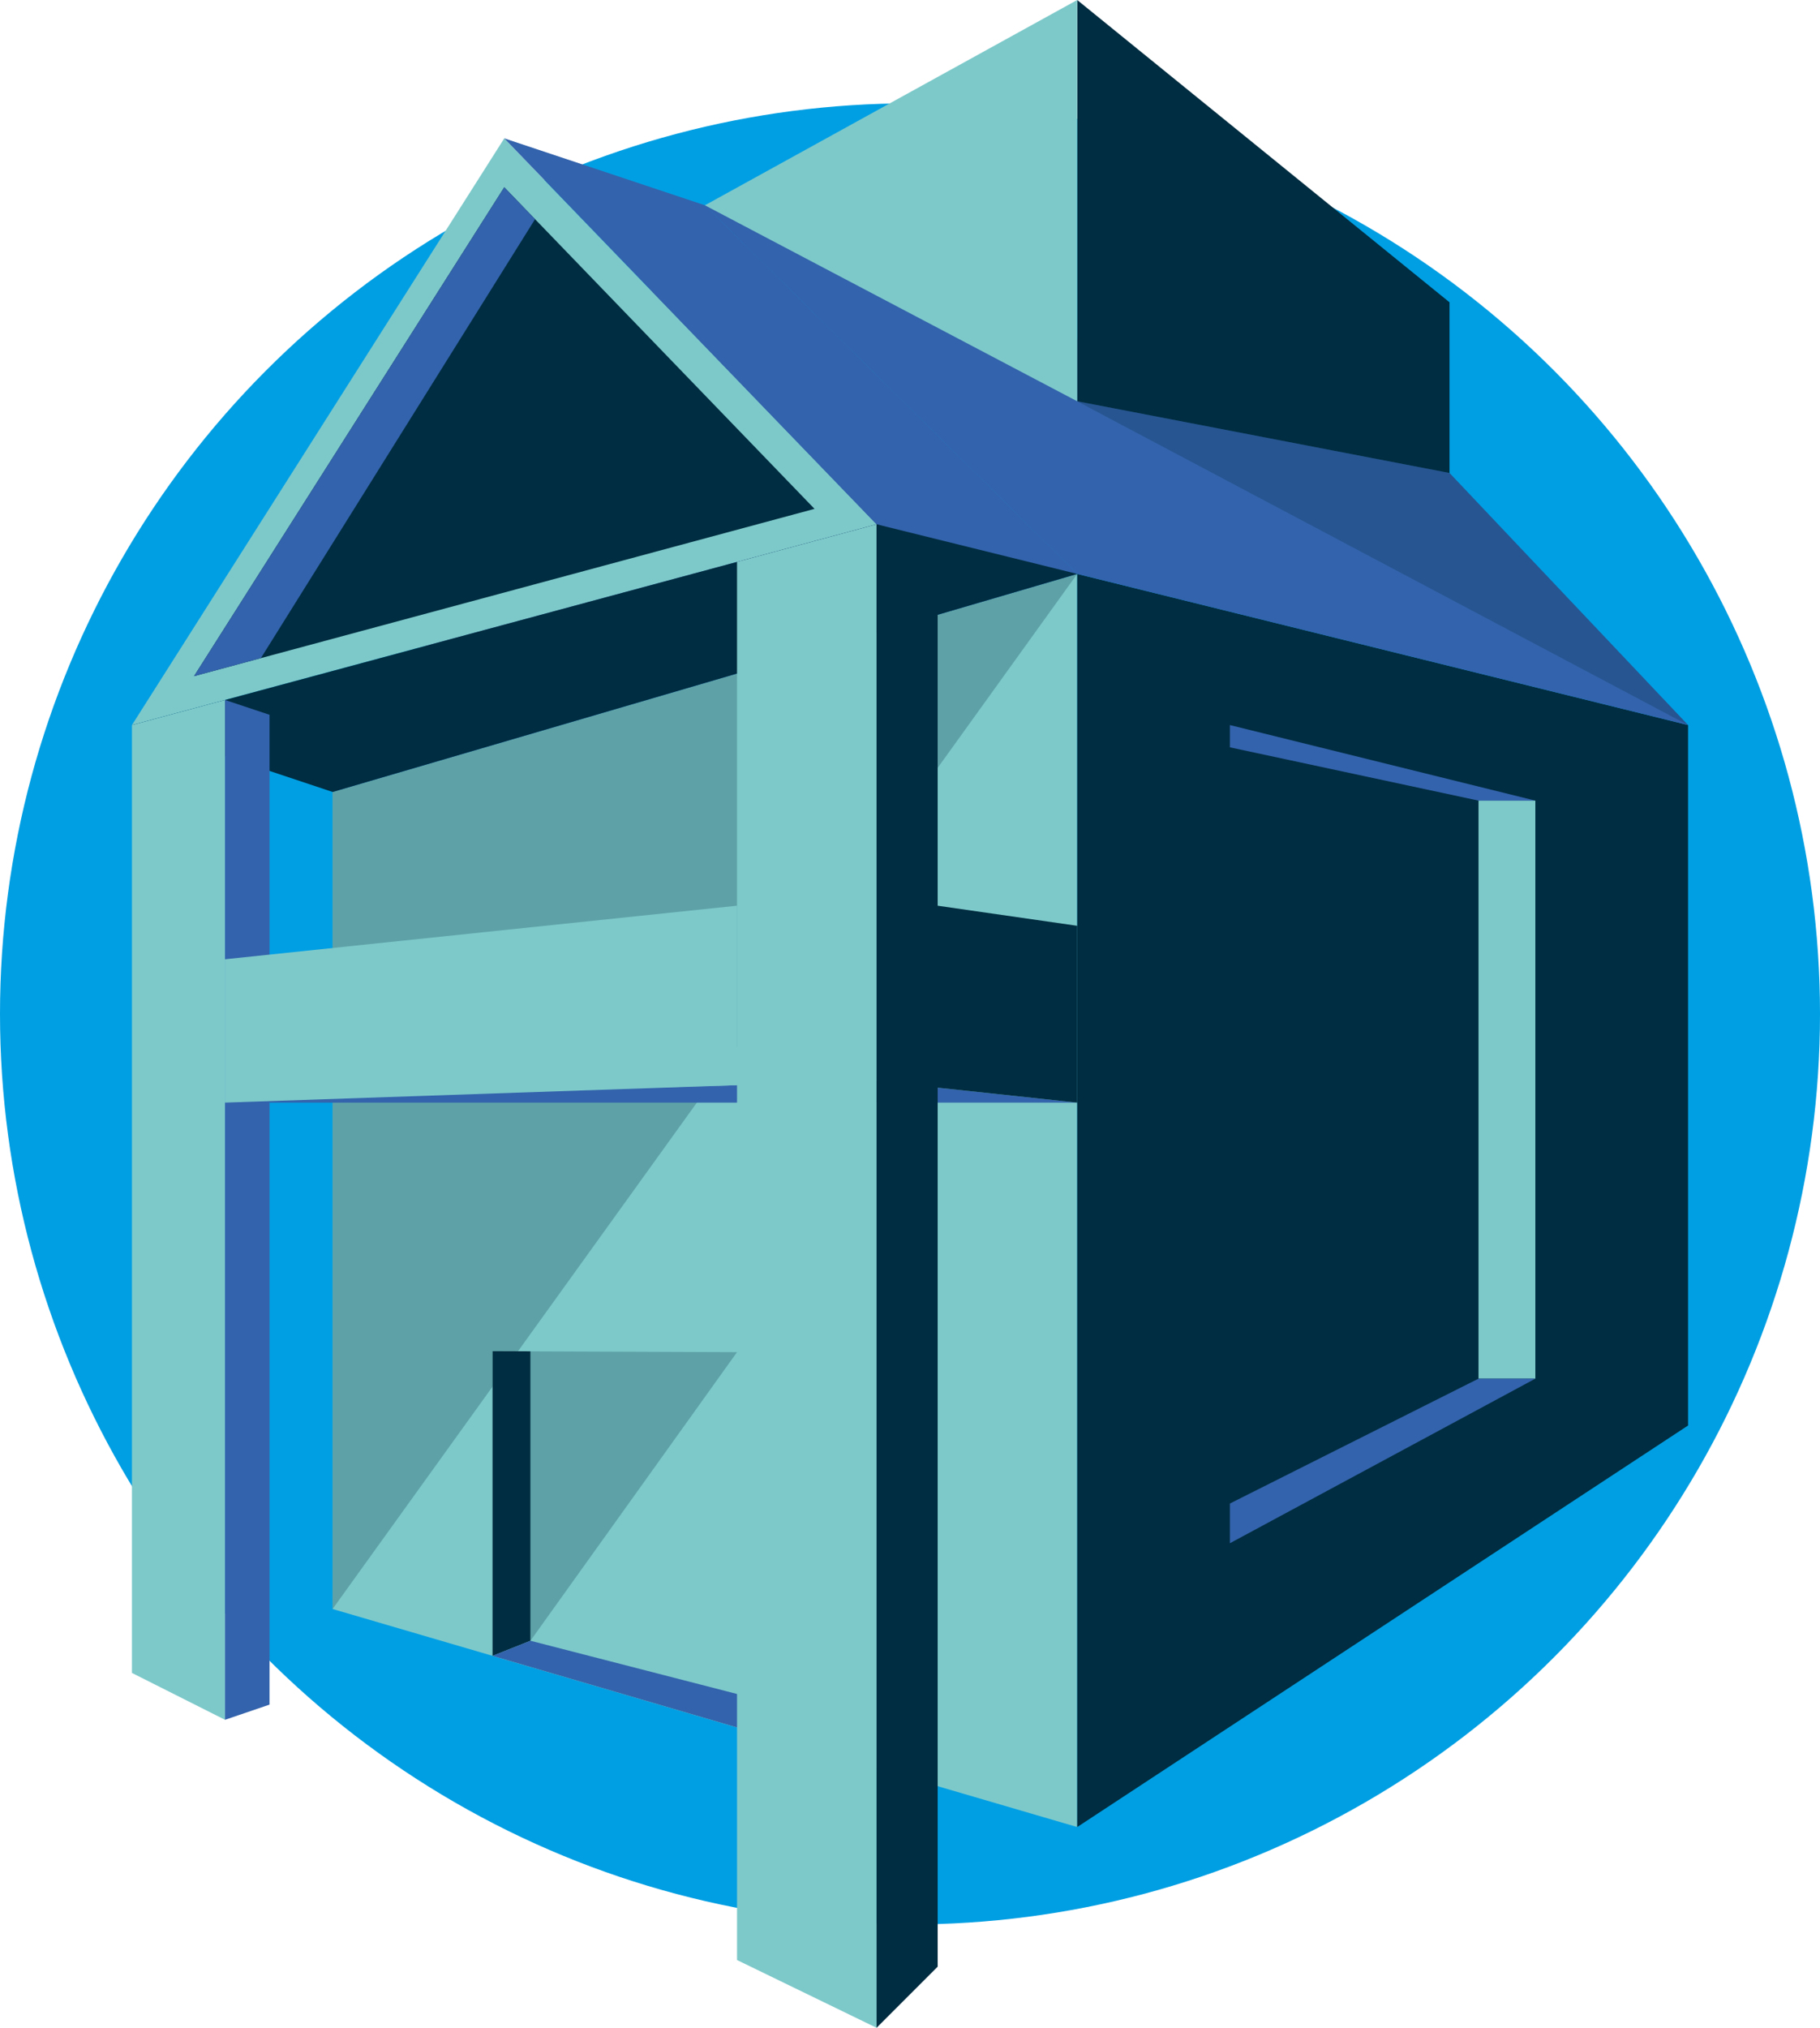 <?xml version="1.0" encoding="utf-8"?>
<!-- Generator: Adobe Illustrator 16.0.0, SVG Export Plug-In . SVG Version: 6.00 Build 0)  -->
<!DOCTYPE svg PUBLIC "-//W3C//DTD SVG 1.1//EN" "http://www.w3.org/Graphics/SVG/1.1/DTD/svg11.dtd">
<svg version="1.1" id="Calque_1" xmlns="http://www.w3.org/2000/svg" xmlns:xlink="http://www.w3.org/1999/xlink" x="0px" y="0px"
	 width="141.732px" height="157.818px" viewBox="0 0 141.732 157.818" enable-background="new 0 0 141.732 157.818"
	 xml:space="preserve">
<circle fill="#009FE3" cx="70.866" cy="78.909" r="70.866"/>
<g>
	<polygon fill="#7DC9CA" points="83.887,142.193 25.9,125.223 25.9,61.637 83.887,44.667 	"/>
	<polygon opacity="0.25" fill="#002D41" points="25.9,61.637 25.9,125.223 83.887,44.667 	"/>
	<polygon fill="#002D41" points="131.457,110.943 83.887,142.193 83.887,44.667 131.457,56.429 	"/>
	<polygon fill="#002D41" points="119.564,107.449 95.779,120.105 95.779,56.429 119.564,62.31 	"/>
	<polygon fill="#3363AC" points="25.9,61.637 54.894,15.977 83.887,44.667 	"/>
	<polygon fill="#7DC9CA" points="10.275,56.429 39.269,10.769 68.262,40.804 	"/>
	<polygon fill="#002D41" points="15.108,52.624 39.269,14.573 63.431,39.603 	"/>
	<polygon fill="#3363AC" points="54.894,15.977 112.881,36.811 131.457,56.429 83.887,44.667 	"/>
	<polygon fill="#3363AC" points="39.269,10.769 54.894,15.977 83.887,44.667 68.262,40.804 	"/>
	<polygon fill="#002D41" points="10.275,56.429 25.9,61.637 83.887,44.667 68.262,40.804 	"/>
	<polygon fill="#3363AC" points="10.275,85.813 25.9,85.813 83.887,85.813 68.262,84.142 	"/>
	<polygon fill="#7DC9CA" points="17.523,133.846 10.275,130.199 10.275,56.429 17.523,54.476 	"/>
	<polygon fill="#7DC9CA" points="68.262,157.818 57.396,152.543 57.396,43.731 68.262,40.804 	"/>
	<polygon fill="#3363AC" points="17.523,133.846 20.99,132.664 20.99,55.631 17.523,54.476 	"/>
	<polygon fill="#002D41" points="68.262,40.804 73.021,42.391 73.021,153.059 68.262,157.818 	"/>
	<polygon fill="#3363AC" points="15.108,52.624 20.316,51.22 41.667,17.058 39.269,14.573 	"/>
	<polygon fill="#7DC9CA" points="38.357,128.869 38.357,105.156 57.396,105.233 57.396,134.441 	"/>
	<polygon opacity="0.25" fill="#002D41" points="83.887,31.23 131.457,56.429 112.881,36.811 	"/>
	<polygon fill="#002D41" points="38.357,105.156 38.357,128.869 41.309,127.694 41.309,105.168 	"/>
	<polygon fill="#3363AC" points="41.309,127.694 38.357,128.869 57.396,134.441 57.396,131.837 	"/>
	<rect x="115.138" y="62.31" fill="#7DC9CA" width="4.427" height="44.986"/>
	<polygon fill="#3363AC" points="115.138,107.296 119.564,107.296 95.779,120.105 95.779,117.013 	"/>
	<polygon fill="#3363AC" points="115.138,62.31 119.564,62.31 95.779,56.429 95.779,58.163 	"/>
	<polygon fill="#002D41" points="83.887,85.813 83.887,72.052 73.021,70.489 73.021,84.651 	"/>
	<polygon fill="#7DC9CA" points="57.396,70.489 17.523,74.656 17.523,85.813 57.396,84.455 	"/>
	<polygon opacity="0.25" fill="#002D41" points="41.309,105.168 57.396,105.233 41.309,127.694 	"/>
	<polygon fill="#002D41" points="83.887,31.23 83.887,0 112.881,23.527 112.881,36.811 	"/>
	<polygon fill="#7DC9CA" points="54.894,15.977 83.887,0 83.887,31.23 	"/>
</g>
</svg>
